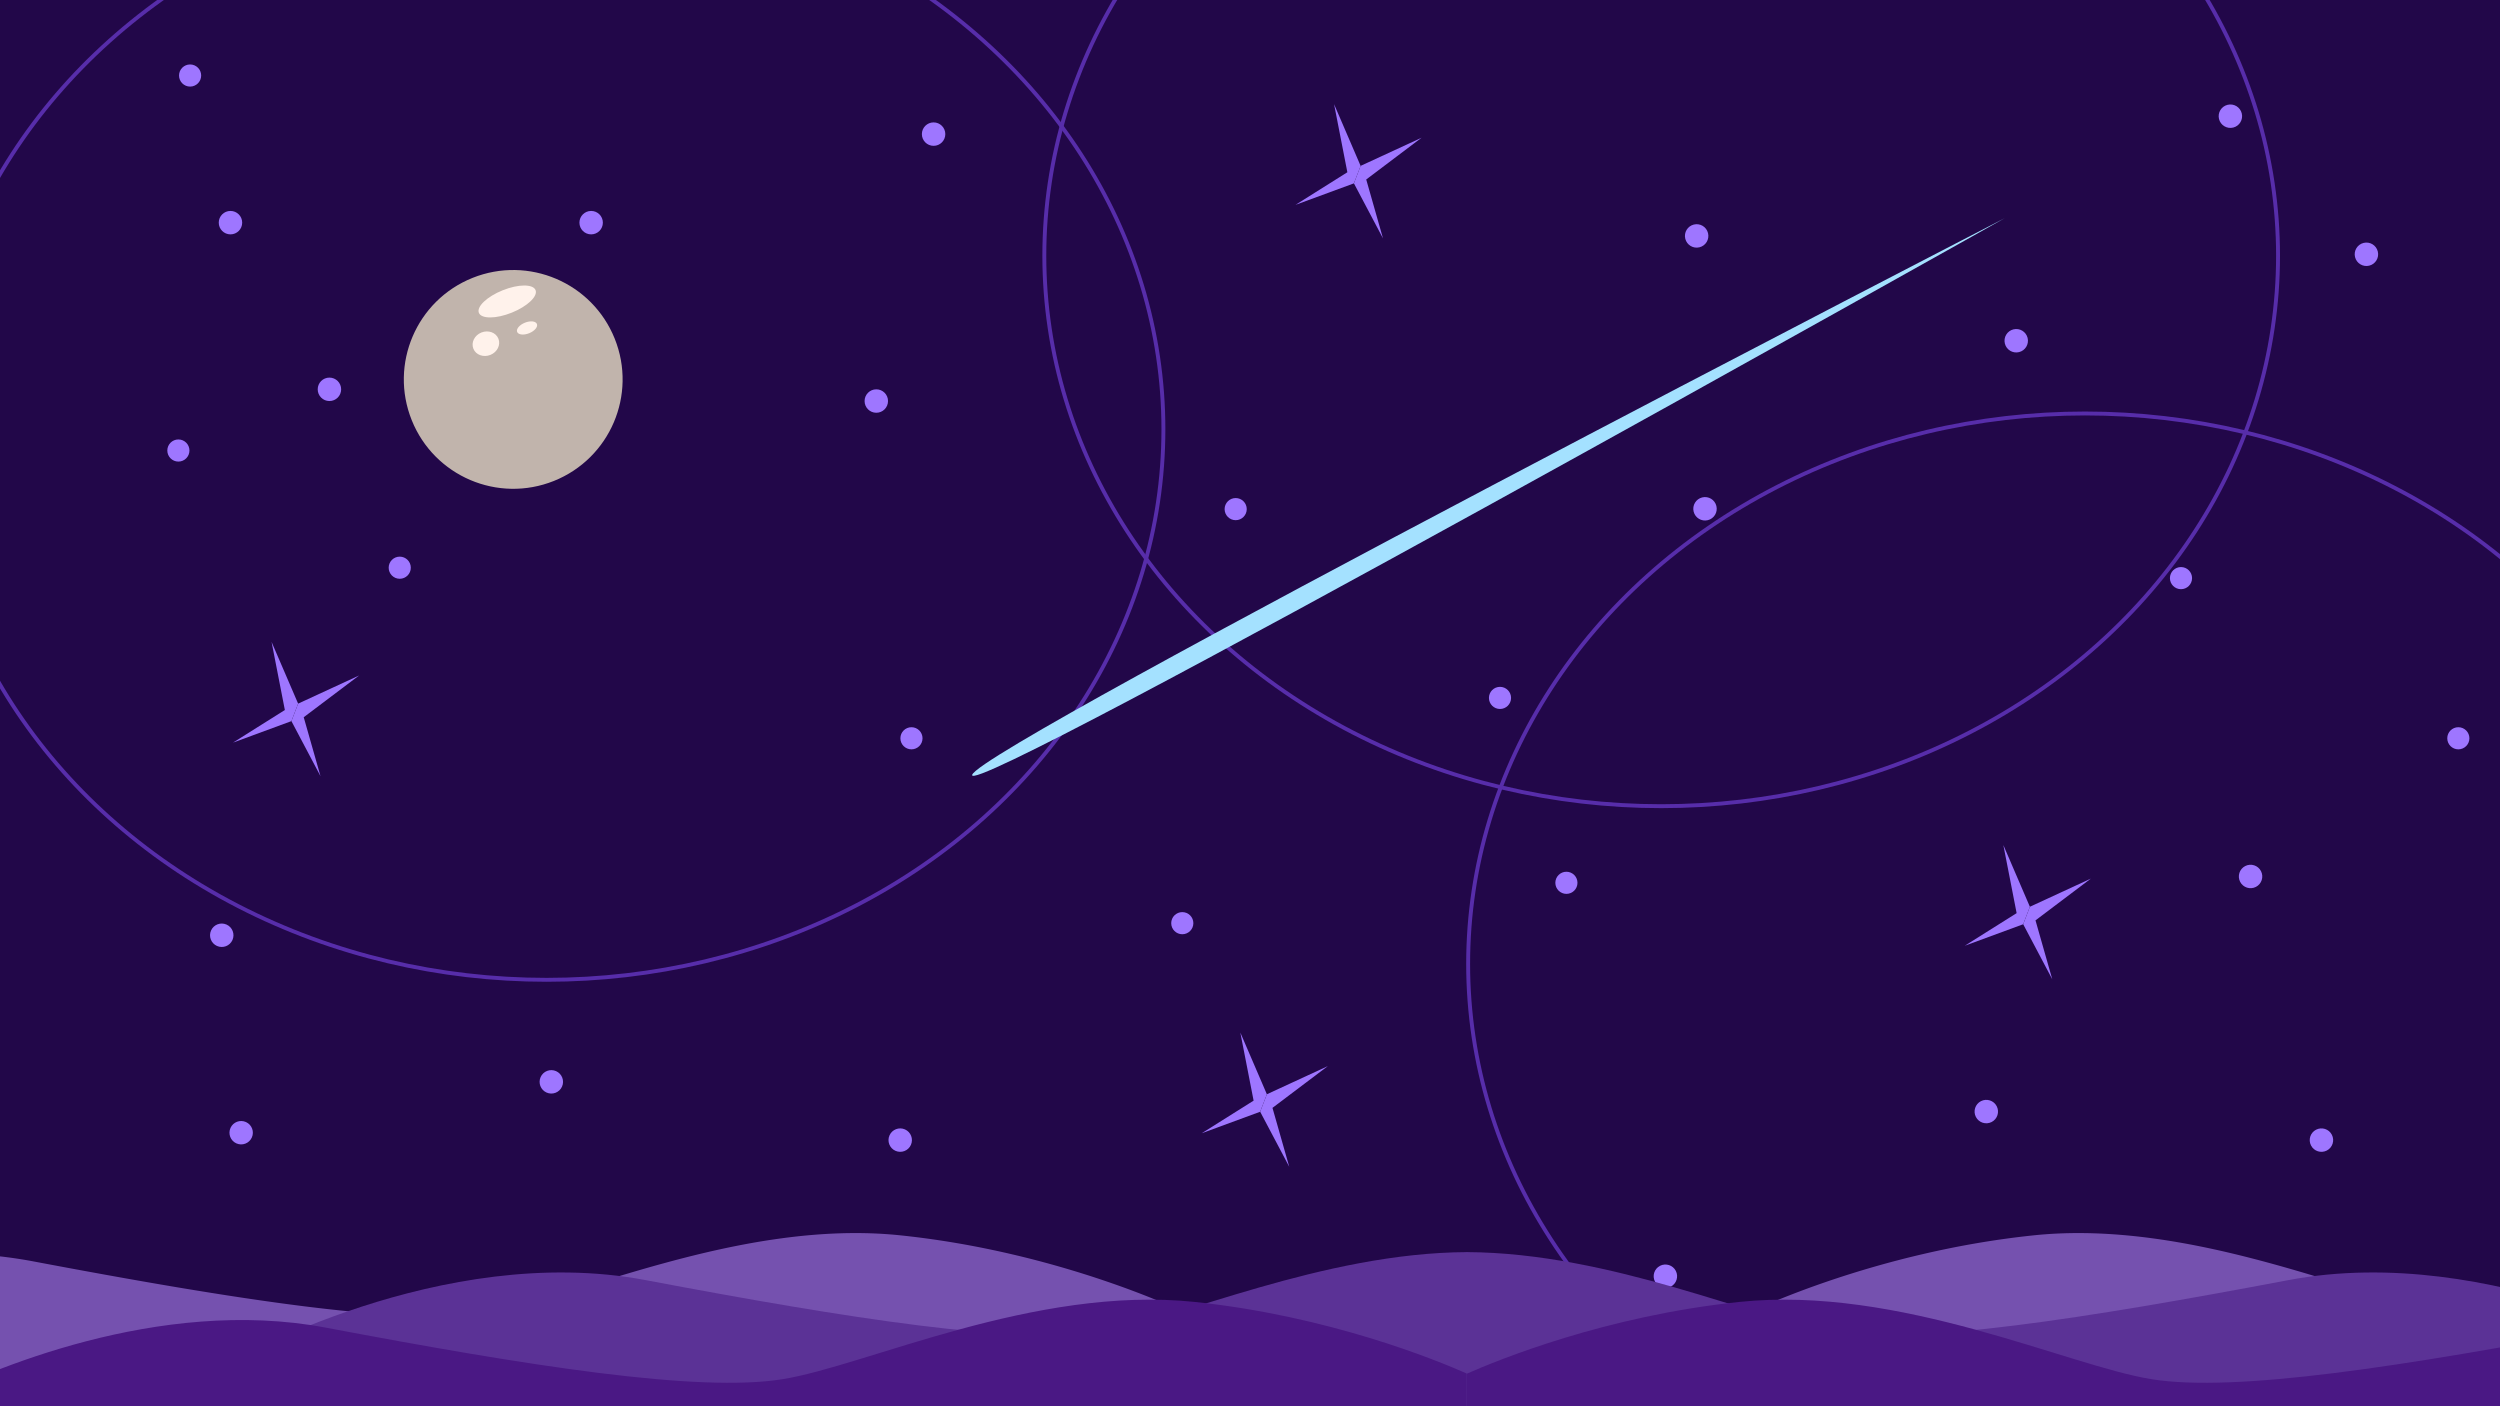 <svg xmlns="http://www.w3.org/2000/svg" viewBox="0 0 1920 1080"><defs><style>.a{fill:#220749;}.b{fill:none;stroke:#572daa;stroke-miterlimit:10;stroke-width:3px;}.c{fill:#9e76ff;}.d{fill:#a4e1ff;}.e{fill:#c1b4ac;}.f{fill:#fff2eb;}.g{fill:#7551af;}.h{fill:#5b3296;}.i{fill:#4a1884;}</style></defs><title>space-and-stars-background</title><rect class="a" x="-23" y="-14" width="1972" height="1125"/><ellipse class="b" cx="419.75" cy="329.75" rx="473.75" ry="422.75"/><ellipse class="b" cx="1601.28" cy="740.3" rx="473.75" ry="422.75"/><ellipse class="b" cx="1275.79" cy="196.4" rx="473.75" ry="422.75"/><circle class="c" cx="177" cy="171" r="9"/><circle class="c" cx="253" cy="299" r="9"/><circle class="c" cx="454" cy="171" r="9"/><circle class="c" cx="673" cy="308" r="9"/><circle class="c" cx="717" cy="103" r="9"/><circle class="c" cx="170.32" cy="718.25" r="9" transform="translate(-555.17 581.99) rotate(-66.02)"/><circle class="c" cx="187.74" cy="866.09" r="9" transform="matrix(0.41, -0.91, 0.91, 0.41, -679.9, 685.67)"/><circle class="c" cx="423.42" cy="830.82" r="9" transform="translate(-507.78 880.07) rotate(-66.02)"/><circle class="c" cx="567.84" cy="1045" r="9" transform="translate(-617.74 1139.17) rotate(-66.02)"/><circle class="c" cx="691.35" cy="875.57" r="9" transform="translate(-389.61 1151.44) rotate(-66.02)"/><circle class="c" cx="1817.4" cy="195.27" r="9" transform="translate(6.19 441.38) rotate(-13.87)"/><circle class="c" cx="1712.93" cy="89.22" r="9" transform="translate(28.56 413.24) rotate(-13.87)"/><circle class="c" cx="1548.47" cy="261.67" r="9" transform="translate(-17.58 378.85) rotate(-13.87)"/><circle class="c" cx="1303.02" cy="181.17" r="9" transform="translate(-5.43 317.66) rotate(-13.87)"/><circle class="c" cx="1309.45" cy="390.74" r="9" transform="translate(-55.49 325.31) rotate(-13.87)"/><circle class="c" cx="1279.03" cy="980.07" r="9" transform="translate(-306.36 691.99) rotate(-27.16)"/><circle class="c" cx="1405.08" cy="1059.25" r="9" transform="translate(-328.61 758.27) rotate(-27.16)"/><circle class="c" cx="1525.48" cy="853.61" r="9" transform="translate(-221.45 790.55) rotate(-27.16)"/><circle class="c" cx="1782.87" cy="875.52" r="9" transform="translate(-203.07 910.47) rotate(-27.16)"/><circle class="c" cx="1728.43" cy="673.04" r="9" transform="translate(-116.64 863.29) rotate(-27.16)"/><circle class="c" cx="307" cy="436" r="8.5"/><circle class="c" cx="949" cy="391" r="8.5"/><circle class="c" cx="700" cy="567" r="8.5"/><circle class="c" cx="1203" cy="678" r="8.5"/><circle class="c" cx="1152" cy="536" r="8.5"/><circle class="c" cx="908" cy="709" r="8.5"/><circle class="c" cx="1675" cy="444" r="8.5"/><circle class="c" cx="1888" cy="567" r="8.5"/><circle class="c" cx="137" cy="346" r="8.5"/><circle class="c" cx="146" cy="58" r="8.5"/><path class="d" d="M1539.63,167.54s-786.9,405.75-793,427.54S1539.63,167.54,1539.63,167.54Z"/><circle class="e" cx="394.16" cy="291.36" r="84" transform="translate(-80.15 167.74) rotate(-21.86)"/><ellipse class="f" cx="389.54" cy="231.51" rx="23.45" ry="9.27" transform="translate(-58.19 161.71) rotate(-21.86)"/><ellipse class="f" cx="373.17" cy="263.94" rx="10.36" ry="9.27" transform="translate(-71.45 157.95) rotate(-21.86)"/><ellipse class="f" cx="404.76" cy="251.85" rx="8.18" ry="4.36" transform="translate(-64.67 168.84) rotate(-21.86)"/><polygon class="c" points="228.96 540.39 208.57 493 218.77 545.29 178.94 570.34 223.81 553.82 228.96 540.39"/><polygon class="c" points="228.96 540.39 275.79 518.76 233.26 550.84 246.15 596.1 223.81 553.82 228.96 540.39"/><polygon class="c" points="1044.95 127.39 1024.57 80 1034.77 132.29 994.93 157.34 1039.81 140.82 1044.95 127.39"/><polygon class="c" points="1044.95 127.39 1091.79 105.76 1049.26 137.84 1062.15 183.1 1039.81 140.82 1044.95 127.39"/><polygon class="c" points="1558.95 696.39 1538.57 649 1548.77 701.29 1508.93 726.34 1553.81 709.82 1558.95 696.39"/><polygon class="c" points="1558.95 696.39 1605.79 674.76 1563.26 706.84 1576.15 752.1 1553.81 709.82 1558.95 696.39"/><polygon class="c" points="972.96 840.39 952.57 793 962.77 845.29 922.93 870.34 967.81 853.82 972.96 840.39"/><polygon class="c" points="972.96 840.39 1019.79 818.76 977.26 850.84 990.15 896.1 967.81 853.82 972.96 840.39"/><path class="g" d="M691.27,948.72C568.66,936,439.54,997.73,375,1008.1s-193.69-9.9-350.65-39.59a355.91,355.91,0,0,0-78-5.63v106.49h961.7v-62.21S813.87,961.44,691.27,948.72Z"/><path class="h" d="M1127,961.62c-111.27.47-222.24,51.73-280.55,61.09-64.56,10.37-193.69-9.9-350.65-39.59s-318.66,63.15-318.66,63.15V1084H1127Z"/><path class="i" d="M1127,1055.08c-24-10.62-106.85-44.55-209.77-55.23-122.61-12.72-251.73,49-316.29,59.38s-193.69-9.9-350.65-39.59C121.55,995.29-10.37,1053.37-53.65,1075v45.46H1127Z"/><path class="g" d="M1562.08,948.72c122.61-12.72,251.73,49,316.29,59.38s193.69-9.9,350.65-39.59a355.91,355.91,0,0,1,78-5.63v106.49H1345.3v-62.21S1439.47,961.44,1562.08,948.72Z"/><path class="h" d="M1126.35,961.62c111.27.47,222.24,51.73,280.55,61.09,64.56,10.37,193.69-9.9,350.65-39.59s318.66,63.15,318.66,63.15V1084H1126.35Z"/><path class="i" d="M1126.35,1055.08c24-10.62,106.85-44.55,209.77-55.23,122.61-12.72,251.73,49,316.29,59.38s193.69-9.9,350.65-39.59c128.74-24.35,260.66,33.72,303.94,55.4v45.46H1126.35Z"/></svg>